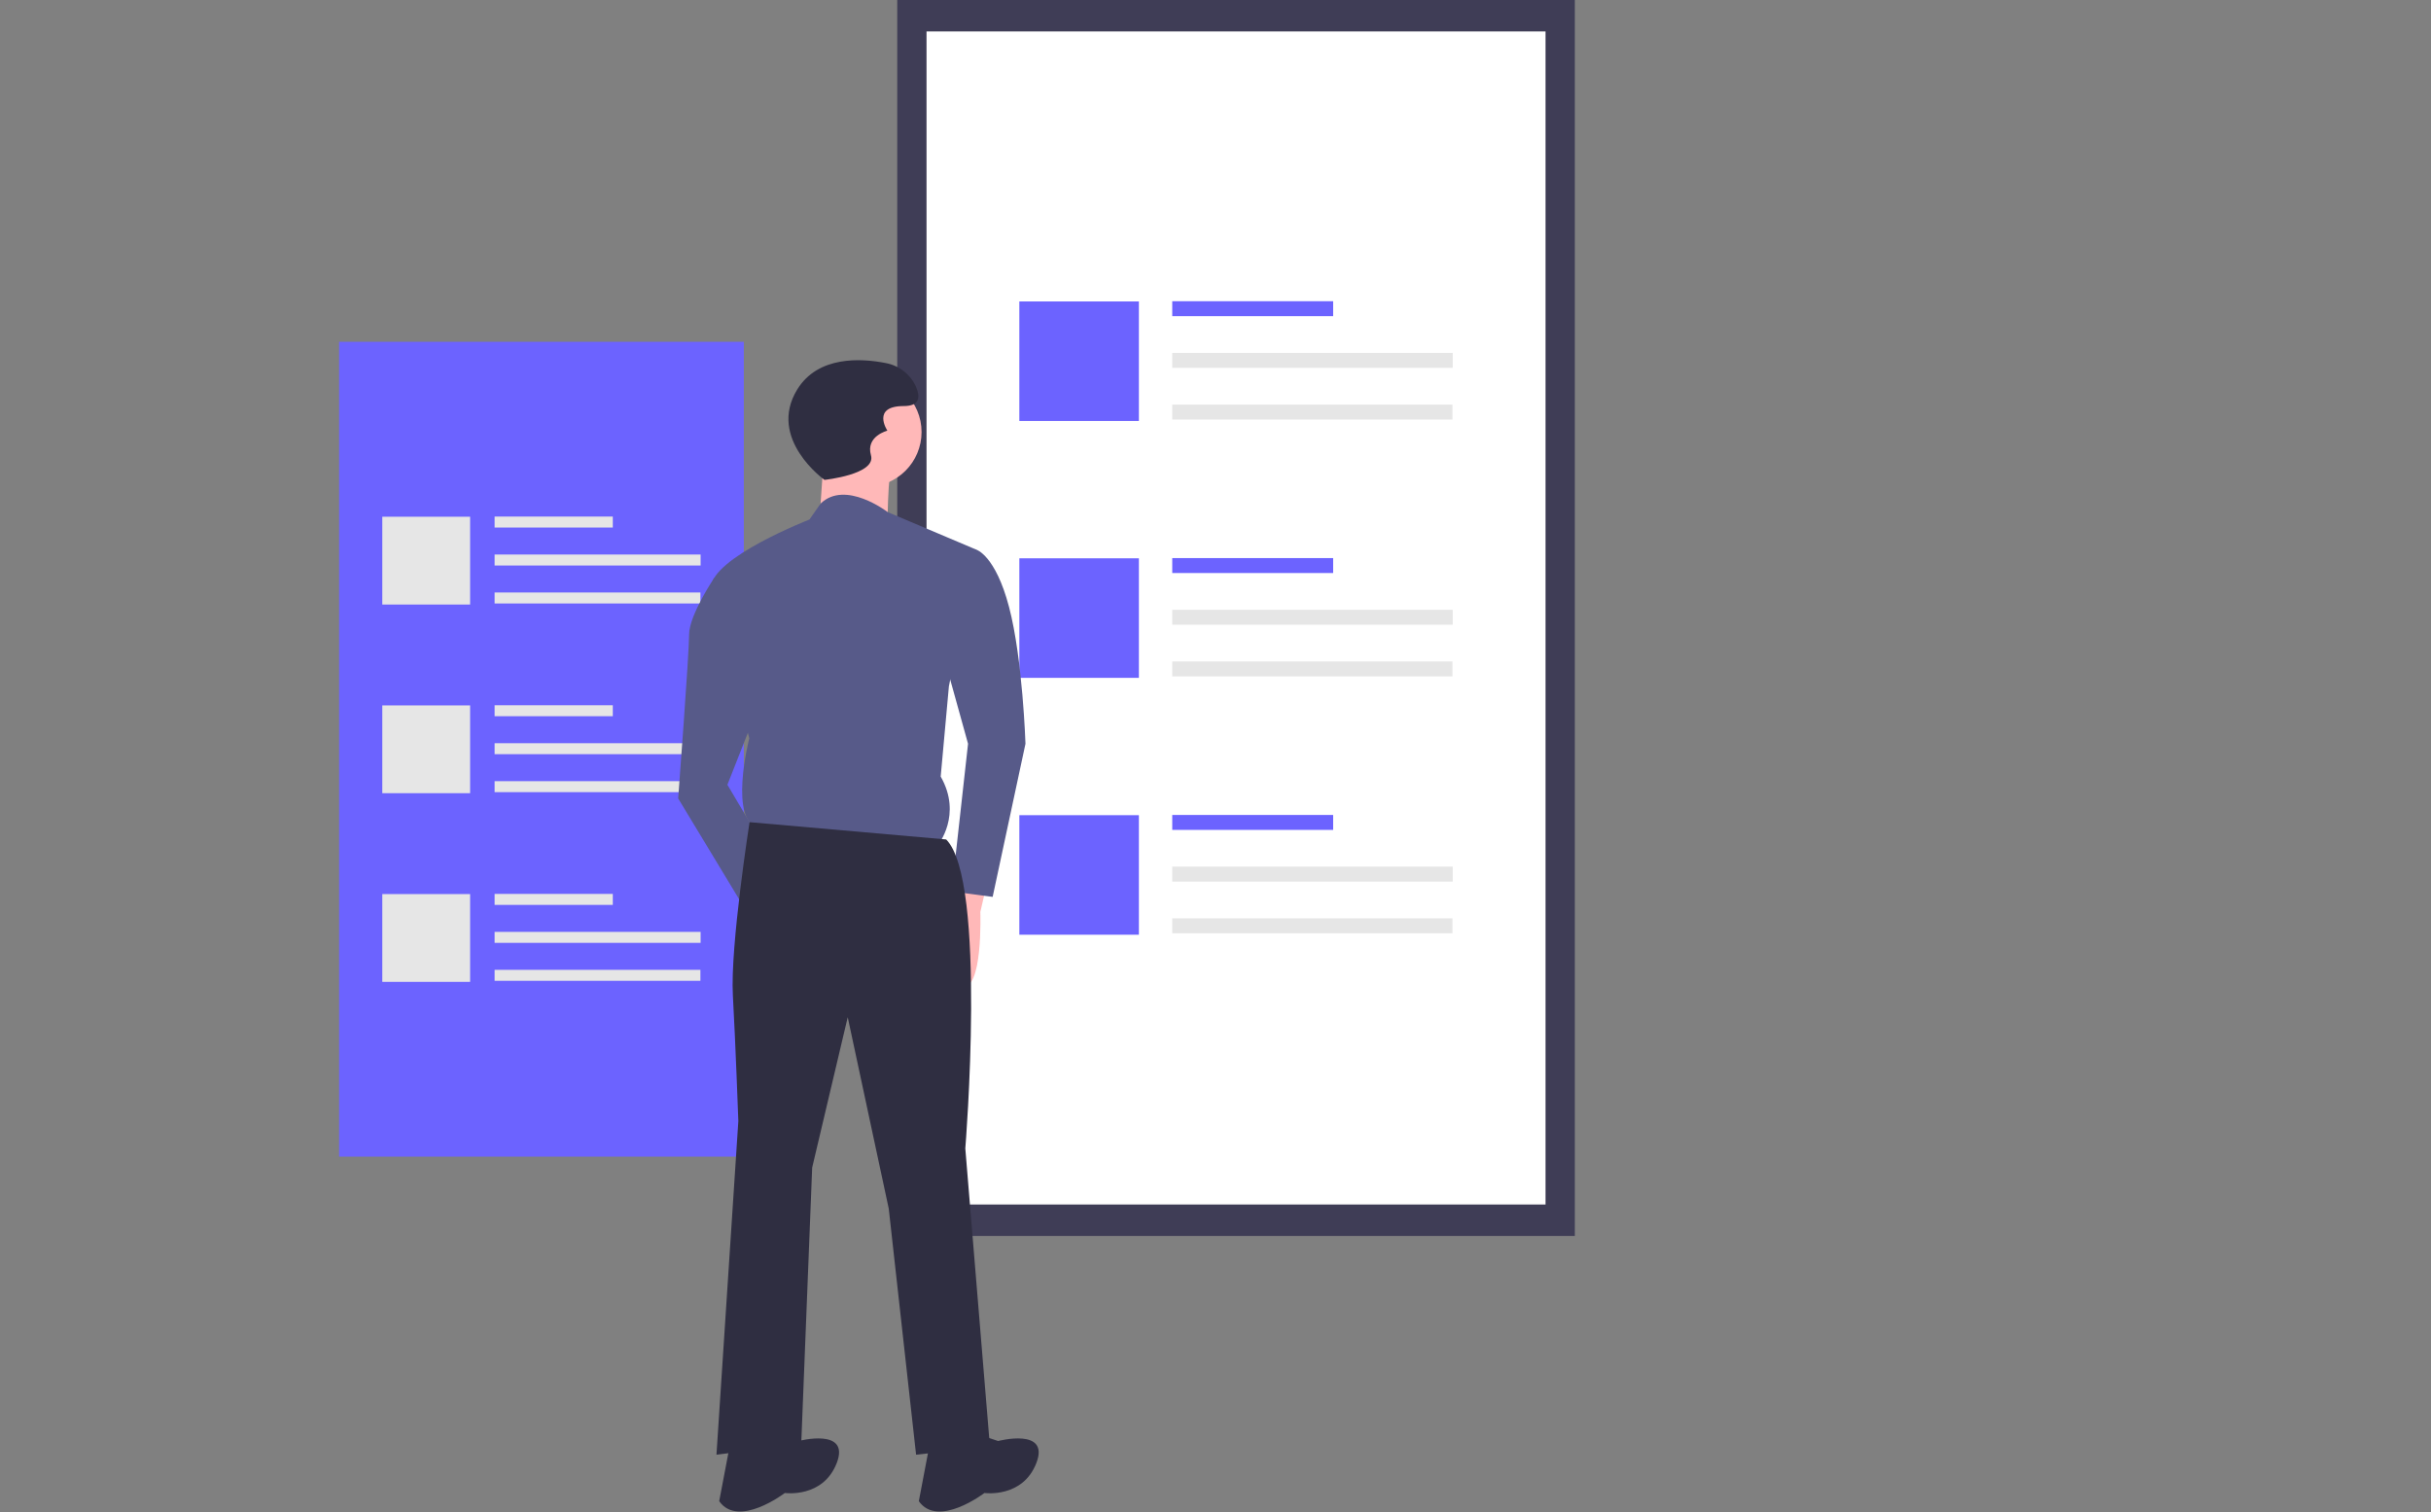 <svg width="889" height="553" viewBox="0 0 889 553" fill="none" xmlns="http://www.w3.org/2000/svg">
<rect x="0" y="0" width="889" height="553" fill="#808080" stroke="none"/>
<g id="scene">
<g clip-path="url(#clip0)">
<path id="card-1" d="M124.007 423H272.007V125H124.007V423Z" fill="#6C63FF"/>
<g id="post-1-1">
<path id="Vector" d="M224.097 188.915H180.874V192.928H224.097V188.915Z" fill="#E6E6E6"/>
<path id="Vector_2" d="M256.208 202.8H180.874V206.814H256.208V202.8Z" fill="#E6E6E6"/>
<path id="Vector_3" d="M256.135 216.685H180.874V220.699H256.135V216.685Z" fill="#E6E6E6"/>
<path id="Vector_4" d="M171.916 188.974H139.805V221.085H171.916V188.974Z" fill="#E6E6E6"/>
</g>
<g id="post-1-2">
<path id="Vector_5" d="M224.097 257.915H180.874V261.928H224.097V257.915Z" fill="#E6E6E6"/>
<path id="Vector_6" d="M256.208 271.8H180.874V275.814H256.208V271.8Z" fill="#E6E6E6"/>
<path id="Vector_7" d="M256.135 285.685H180.874V289.699H256.135V285.685Z" fill="#E6E6E6"/>
<path id="Vector_8" d="M171.916 257.974H139.805V290.085H171.916V257.974Z" fill="#E6E6E6"/>
</g>
<g id="post-1-3">
<path id="Vector_9" d="M224.097 326.915H180.874V330.928H224.097V326.915Z" fill="#E6E6E6"/>
<path id="Vector_10" d="M256.208 340.8H180.874V344.814H256.208V340.8Z" fill="#E6E6E6"/>
<path id="Vector_11" d="M256.135 354.685H180.874V358.699H256.135V354.685Z" fill="#E6E6E6"/>
<path id="Vector_12" d="M171.916 326.974H139.805V359.085H171.916V326.974Z" fill="#E6E6E6"/>
</g>
<g id="card-2">
<path id="card-border" d="M575.898 0H328.115V452H575.898V0Z" fill="#3F3D56"/>
<path id="card-2_2" d="M338.823 440.5H565.191V11.5H338.823V440.5Z" fill="white"/>
</g>
<g id="post-2-1">
<path id="Vector_13" d="M487.527 110.161H428.681V115.626H487.527V110.161Z" fill="#6C63FF"/>
<path id="Vector_14" d="M531.245 129.065H428.681V134.53H531.245V129.065Z" fill="#E6E6E6"/>
<path id="Vector_15" d="M531.145 147.969H428.681V153.434H531.145V147.969Z" fill="#E6E6E6"/>
<path id="Vector_16" d="M416.486 110.242H372.768V153.96H416.486V110.242Z" fill="#6C63FF"/>
</g>
<g id="post-2-2">
<path id="Vector_17" d="M487.527 204.101H428.681V209.565H487.527V204.101Z" fill="#6C63FF"/>
<path id="Vector_18" d="M531.245 223.005H428.681V228.469H531.245V223.005Z" fill="#E6E6E6"/>
<path id="Vector_19" d="M531.145 241.909H428.681V247.374H531.145V241.909Z" fill="#E6E6E6"/>
<path id="Vector_20" d="M416.486 204.182H372.768V247.899H416.486V204.182Z" fill="#6C63FF"/>
</g>
<g id="post-2-3">
<path id="Vector_21" d="M487.527 298.04H428.681V303.505H487.527V298.04Z" fill="#6C63FF"/>
<path id="Vector_22" d="M531.245 316.944H428.681V322.409H531.245V316.944Z" fill="#E6E6E6"/>
<path id="Vector_23" d="M531.145 335.849H428.681V341.313H531.145V335.849Z" fill="#E6E6E6"/>
<path id="Vector_24" d="M416.486 298.121H372.768V341.839H416.486V298.121Z" fill="#6C63FF"/>
</g>
<g id="man">
<path id="Vector_25" d="M361.507 320.5L358.507 333.5C358.507 333.5 359.507 363.5 351.507 360.5C343.507 357.5 345.507 331.5 345.507 331.5L352.507 318.5L361.507 320.5Z" fill="#FFB8B8"/>
<g id="man_2">
<path id="Vector_26" d="M317.007 178C328.053 178 337.007 169.046 337.007 158C337.007 146.954 328.053 138 317.007 138C305.961 138 297.007 146.954 297.007 158C297.007 169.046 305.961 178 317.007 178Z" fill="#FFB8B8"/>
<path id="Vector_27" d="M301.507 163.5L299.507 192.5L324.507 195.5C324.507 195.5 324.507 171.5 326.507 168.5C328.507 165.5 301.507 163.5 301.507 163.5Z" fill="#FFB8B8"/>
<path id="Vector_28" d="M357.007 201L324.624 187.287C324.624 187.287 309.155 175.35 300.081 184.175L296.007 190C296.007 190 260.007 204 260.007 215L274.007 270C274.007 270 266.007 301 278.007 303L343.007 309C343.007 309 352.007 298 344.007 284L347.007 251L357.007 201Z" fill="#575A89"/>
<path id="Vector_29" d="M335.007 202L357.007 201C357.007 201 364.007 203 369.007 222C374.007 241 375.007 272 375.007 272L363.007 328L348.007 326L354.007 272L344.007 236L335.007 202Z" fill="#575A89"/>
<path id="Vector_30" d="M272.007 208L261.16 211.378C261.16 211.378 252.007 225 252.007 232C252.007 239 248.007 292 248.007 292L274.007 335L282.007 314L266.007 287L279.007 254L272.007 208Z" fill="#575A89"/>
<path id="Vector_31" d="M346.007 307L274.11 300.674C274.11 300.674 267.007 346 268.007 364C269.007 382 270.007 410 270.007 410L262.007 532L293.007 528L297.007 427L310.007 372L325.007 442L335.007 532L362.007 529L353.007 420C353.007 420 361.007 322 346.007 307Z" fill="#2F2E41"/>
<path id="Vector_32" d="M356.007 524L365.007 527C365.007 527 384.007 522 379.007 535C374.007 548 360.007 546 360.007 546C360.007 546 343.007 559 336.007 549L340.007 528L356.007 524Z" fill="#2F2E41"/>
<path id="Vector_33" d="M283.007 524L292.007 527C292.007 527 311.007 522 306.007 535C301.007 548 287.007 546 287.007 546C287.007 546 270.007 559 263.007 549L267.007 528L283.007 524Z" fill="#2F2E41"/>
<path id="Vector_34" d="M301.507 175.5C301.507 175.5 280.507 160.5 291.507 142.5C299.138 130.013 314.951 131.001 323.921 132.778C326.337 133.224 328.609 134.251 330.541 135.77C332.472 137.29 334.005 139.256 335.007 141.5C336.507 145 336.507 148.5 330.507 148.5C318.507 148.5 324.507 157.5 324.507 157.5C324.507 157.5 316.507 159.5 318.507 166.5C320.507 173.5 301.507 175.5 301.507 175.5Z" fill="#2F2E41"/>
</g>
</g>
</g>
</g>
<defs>
<clipPath id="clip0">
<rect width="888.006" height="552.781" fill="white"/>
</clipPath>
</defs>
</svg>
